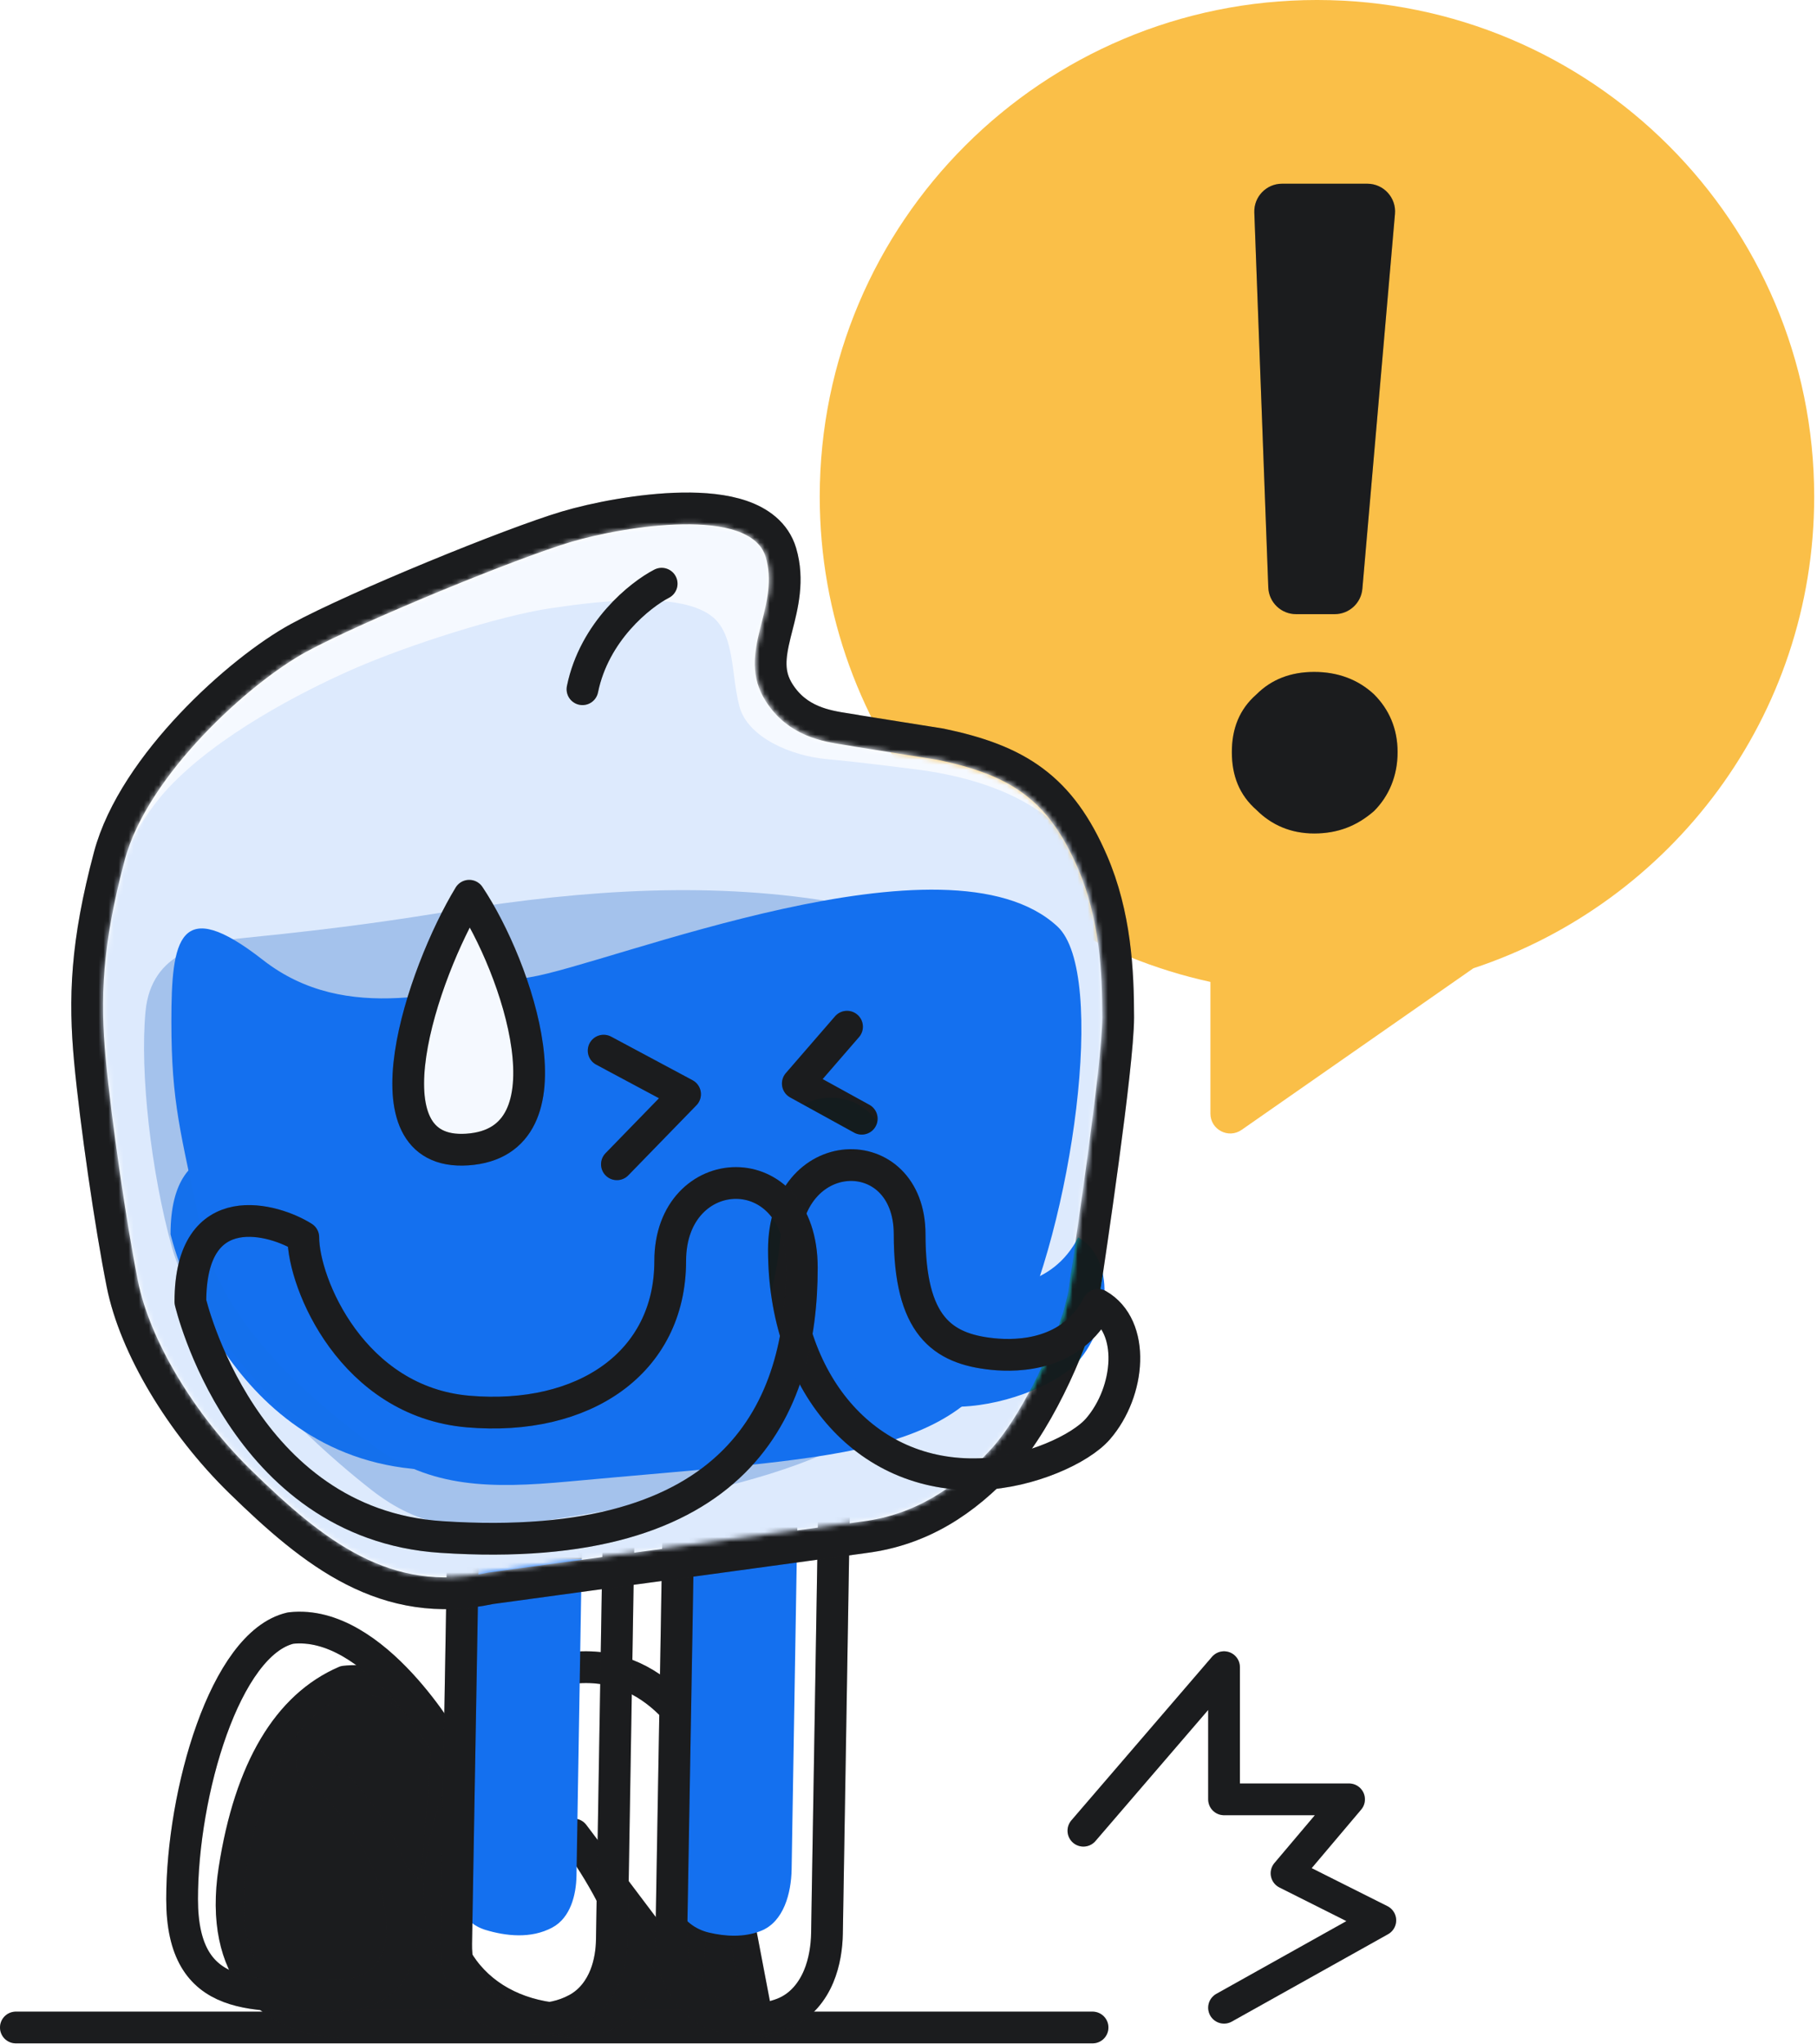 <svg width="360" height="405" viewBox="0 0 360 405" fill="none" xmlns="http://www.w3.org/2000/svg">
<line x1="3.144" y1="401.659" x2="216.464" y2="401.659" stroke="#222325" stroke-width="6.288" stroke-linecap="round"/>
<line x1="3.144" y1="401.659" x2="216.464" y2="401.659" stroke="black" stroke-opacity="0.2" stroke-width="6.288" stroke-linecap="round"/>
<path d="M68.242 332.749C56.794 337.679 49.163 350.226 46.041 370.391C42.919 390.555 53.429 400.881 68.345 400.881H98.824L90.442 349.777C90.442 349.777 83.851 330.957 68.242 332.749Z" fill="#222325"/>
<path d="M68.242 332.749C56.794 337.679 49.163 350.226 46.041 370.391C42.919 390.555 53.429 400.881 68.345 400.881H98.824L90.442 349.777C90.442 349.777 83.851 330.957 68.242 332.749Z" fill="black" fill-opacity="0.2"/>
<path d="M68.242 332.749C56.794 337.679 49.163 350.226 46.041 370.391C42.919 390.555 53.429 400.881 68.345 400.881H98.824L90.442 349.777C90.442 349.777 83.851 330.957 68.242 332.749Z" stroke="#222325" stroke-width="5.502" stroke-linejoin="round"/>
<path d="M68.242 332.749C56.794 337.679 49.163 350.226 46.041 370.391C42.919 390.555 53.429 400.881 68.345 400.881H98.824L90.442 349.777C90.442 349.777 83.851 330.957 68.242 332.749Z" stroke="black" stroke-opacity="0.2" stroke-width="5.502" stroke-linejoin="round"/>
<path d="M115.059 332.749C101.76 337.679 92.894 350.226 89.267 370.391C85.641 390.555 97.85 400.881 115.179 400.881H150.588L140.851 349.777C140.851 349.777 133.194 330.957 115.059 332.749Z" fill="#222325"/>
<path d="M115.059 332.749C101.76 337.679 92.894 350.226 89.267 370.391C85.641 390.555 97.85 400.881 115.179 400.881H150.588L140.851 349.777C140.851 349.777 133.194 330.957 115.059 332.749Z" fill="black" fill-opacity="0.2"/>
<path d="M115.059 332.749C101.76 337.679 92.894 350.226 89.267 370.391C85.641 390.555 97.85 400.881 115.179 400.881H150.588L140.851 349.777C140.851 349.777 133.194 330.957 115.059 332.749Z" stroke="#222325" stroke-width="5.502" stroke-linejoin="round"/>
<path d="M115.059 332.749C101.76 337.679 92.894 350.226 89.267 370.391C85.641 390.555 97.85 400.881 115.179 400.881H150.588L140.851 349.777C140.851 349.777 133.194 330.957 115.059 332.749Z" stroke="black" stroke-opacity="0.2" stroke-width="5.502" stroke-linejoin="round"/>
<g filter="url(#filter0_i_426_1951)">
<path d="M57.578 322.531C44.566 325.542 36.078 355.221 36.078 376.227C36.078 397.233 50.706 395.345 66.644 395.345C79.603 395.345 82.19 383.77 77.728 371.336L85.945 380.228L88.627 346.086C88.627 346.086 74.258 320.628 57.578 322.531Z" fill="white"/>
</g>
<path d="M61.807 349.55C69.345 355.382 74.926 363.528 77.728 371.336M77.728 371.336C82.19 383.77 79.603 395.345 66.644 395.345C50.706 395.345 36.078 397.233 36.078 376.227C36.078 355.221 44.566 325.542 57.578 322.531C74.258 320.628 88.627 346.086 88.627 346.086L85.945 380.228L77.728 371.336Z" stroke="#222325" stroke-width="6.288" stroke-linecap="round" stroke-linejoin="round"/>
<path d="M61.807 349.55C69.345 355.382 74.926 363.528 77.728 371.336M77.728 371.336C82.19 383.77 79.603 395.345 66.644 395.345C50.706 395.345 36.078 397.233 36.078 376.227C36.078 355.221 44.566 325.542 57.578 322.531C74.258 320.628 88.627 346.086 88.627 346.086L85.945 380.228L77.728 371.336Z" stroke="black" stroke-opacity="0.2" stroke-width="6.288" stroke-linecap="round" stroke-linejoin="round"/>
<path d="M113.657 330.394C100.277 335.277 91.356 347.706 87.707 367.682C84.058 387.657 96.222 400.095 113.657 400.095C136.736 400.095 121.511 374.071 113.657 363.417L135.958 392.985L139.608 347.262C139.608 347.262 131.904 328.618 113.657 330.394Z" fill="white"/>
<path d="M113.657 330.394C100.277 335.277 91.356 347.706 87.707 367.682C84.058 387.657 96.222 400.095 113.657 400.095C136.736 400.095 121.511 374.071 113.657 363.417L135.958 392.985L139.608 347.262C139.608 347.262 131.904 328.618 113.657 330.394Z" stroke="#222325" stroke-width="6.288" stroke-linejoin="round"/>
<path d="M113.657 330.394C100.277 335.277 91.356 347.706 87.707 367.682C84.058 387.657 96.222 400.095 113.657 400.095C136.736 400.095 121.511 374.071 113.657 363.417L135.958 392.985L139.608 347.262C139.608 347.262 131.904 328.618 113.657 330.394Z" stroke="black" stroke-opacity="0.2" stroke-width="6.288" stroke-linejoin="round"/>
<g filter="url(#filter1_i_426_1951)">
<path fill-rule="evenodd" clip-rule="evenodd" d="M94.549 321.332L93.454 384.41C93.363 389.674 95.563 394.312 100.127 395.691C104.083 396.887 109.112 397.51 113.38 395.204C116.959 393.272 118.087 388.76 118.15 384.936L119.19 322.233L94.549 321.332Z" fill="#1470EF"/>
<path d="M116.984 297.944L97.476 302.092C96.03 302.399 94.839 303.816 94.815 305.256L94.549 321.332L119.19 322.233L119.558 299.996C119.582 298.555 118.43 297.637 116.984 297.944Z" fill="#222325"/>
<path d="M116.984 297.944L97.476 302.092C96.03 302.399 94.839 303.816 94.815 305.256L94.549 321.332L119.19 322.233L119.558 299.996C119.582 298.555 118.43 297.637 116.984 297.944Z" fill="black" fill-opacity="0.2"/>
</g>
<path d="M91.74 305.91L91.473 321.985L91.473 321.986L90.379 385.061C90.273 391.154 92.826 397.018 98.703 398.795C102.753 400.019 108.757 400.976 114.277 397.994C117.147 396.444 118.902 393.892 119.891 391.413C120.857 388.992 121.19 386.44 121.225 384.283L122.265 321.579L122.634 299.342C122.688 296.09 120.106 294.148 117.036 294.801L97.528 298.948C94.459 299.601 91.794 302.658 91.74 305.91Z" stroke="#222325" stroke-width="6.288" stroke-linejoin="round"/>
<path d="M91.74 305.91L91.473 321.985L91.473 321.986L90.379 385.061C90.273 391.154 92.826 397.018 98.703 398.795C102.753 400.019 108.757 400.976 114.277 397.994C117.147 396.444 118.902 393.892 119.891 391.413C120.857 388.992 121.19 386.44 121.225 384.283L122.265 321.579L122.634 299.342C122.688 296.09 120.106 294.148 117.036 294.801L97.528 298.948C94.459 299.601 91.794 302.658 91.74 305.91Z" stroke="black" stroke-opacity="0.2" stroke-width="6.288" stroke-linejoin="round"/>
<g filter="url(#filter2_i_426_1951)">
<path fill-rule="evenodd" clip-rule="evenodd" d="M137.149 321.409L136.087 382.594C135.975 389.054 138.647 394.858 144.392 396.217C147.621 396.981 151.333 397.221 154.705 395.877C159.234 394.072 160.695 388.366 160.773 383.673L161.79 322.31L137.149 321.409Z" fill="#1470EF"/>
<path d="M159.584 298.021L140.077 302.169C138.631 302.476 137.44 303.893 137.416 305.334L137.149 321.409L161.79 322.31L162.159 300.073C162.183 298.633 161.03 297.714 159.584 298.021Z" fill="#222325"/>
<path d="M159.584 298.021L140.077 302.169C138.631 302.476 137.44 303.893 137.416 305.334L137.149 321.409L161.79 322.31L162.159 300.073C162.183 298.633 161.03 297.714 159.584 298.021Z" fill="black" fill-opacity="0.2"/>
</g>
<path d="M134.34 305.987L134.074 322.062L134.074 322.063L133.012 383.245C132.887 390.47 135.878 397.648 143.111 399.36C146.532 400.169 150.929 400.557 155.208 398.852C158.756 397.437 160.958 394.486 162.188 391.56C163.385 388.713 163.805 385.615 163.848 383.019L164.866 321.656L165.234 299.419C165.288 296.167 162.706 294.225 159.637 294.878L140.129 299.025C137.059 299.678 134.394 302.736 134.34 305.987Z" stroke="#222325" stroke-width="6.288" stroke-linejoin="round"/>
<path d="M134.34 305.987L134.074 322.062L134.074 322.063L133.012 383.245C132.887 390.47 135.878 397.648 143.111 399.36C146.532 400.169 150.929 400.557 155.208 398.852C158.756 397.437 160.958 394.486 162.188 391.56C163.385 388.713 163.805 385.615 163.848 383.019L164.866 321.656L165.234 299.419C165.288 296.167 162.706 294.225 159.637 294.878L140.129 299.025C137.059 299.678 134.394 302.736 134.34 305.987Z" stroke="black" stroke-opacity="0.2" stroke-width="6.288" stroke-linejoin="round"/>
<path d="M291.908 191.825C331.138 178.856 359.443 141.926 359.443 98.394C359.443 44.052 315.337 -0.001 260.929 -0.001C206.521 -0.001 162.415 44.052 162.415 98.394C162.415 145.498 195.555 184.872 239.819 194.524V220.613C239.819 223.79 243.391 225.654 245.997 223.837L291.908 191.825Z" fill="#FABF48"/>
<path d="M254.015 36.395C250.895 36.395 248.4 38.986 248.516 42.103L251.284 116.37C251.394 119.327 253.823 121.667 256.782 121.667H264.445C267.299 121.667 269.679 119.485 269.926 116.642L276.384 42.374C276.664 39.16 274.13 36.395 270.903 36.395H254.015ZM260.379 133.112C255.719 133.112 251.905 134.596 248.939 137.563C245.549 140.53 244.066 144.345 244.066 149.008C244.066 153.671 245.549 157.486 248.939 160.453C251.905 163.42 255.719 165.116 260.379 165.116C265.04 165.116 268.854 163.632 272.244 160.665C275.21 157.698 276.904 153.671 276.904 149.008C276.904 144.345 275.21 140.53 272.244 137.563C269.066 134.596 265.04 133.112 260.379 133.112Z" fill="#222325"/>
<path d="M254.015 36.395C250.895 36.395 248.4 38.986 248.516 42.103L251.284 116.37C251.394 119.327 253.823 121.667 256.782 121.667H264.445C267.299 121.667 269.679 119.485 269.926 116.642L276.384 42.374C276.664 39.16 274.13 36.395 270.903 36.395H254.015ZM260.379 133.112C255.719 133.112 251.905 134.596 248.939 137.563C245.549 140.53 244.066 144.345 244.066 149.008C244.066 153.671 245.549 157.486 248.939 160.453C251.905 163.42 255.719 165.116 260.379 165.116C265.04 165.116 268.854 163.632 272.244 160.665C275.21 157.698 276.904 153.671 276.904 149.008C276.904 144.345 275.21 140.53 272.244 137.563C269.066 134.596 265.04 133.112 260.379 133.112Z" fill="black" fill-opacity="0.2"/>
<path d="M186.449 147.45C186.399 147.44 186.349 147.431 186.299 147.423L169.885 144.807C169.265 144.68 168.57 144.573 167.821 144.458C163.718 143.827 158.012 142.95 154.363 137.206C152.044 133.554 152.476 130.106 153.589 125.558C153.705 125.087 153.83 124.599 153.959 124.095C155.01 120.001 156.324 114.88 154.724 109.471C153.572 105.577 150.37 103.377 146.941 102.198C143.523 101.023 139.38 100.664 135.253 100.726C126.965 100.85 117.777 102.697 112.223 104.346C101.324 107.583 70.602 120.147 59.162 126.369C53.185 129.62 45.06 135.949 37.864 143.578C30.7 151.173 24.103 160.425 21.657 169.614C17.064 186.869 16.66 197.753 17.819 210.13C18.952 222.245 21.89 242.623 24.235 254.372C26.715 266.795 35.889 282.109 47.602 293.544C62.188 307.782 76.382 319.101 97.176 314.663L171.215 304.547C171.22 304.547 171.225 304.546 171.23 304.545C182.526 303.102 191.206 297.372 198.613 289.288C202.464 285.086 206.191 278.65 209.062 272.514C211.924 266.396 214.147 260.121 214.764 256.111C215.315 252.531 217.004 241.25 218.557 229.73C220.092 218.334 221.545 206.347 221.545 201.579C221.545 192.495 221.008 181.272 216.415 170.674C213.332 163.561 209.708 158.45 204.739 154.748C199.811 151.076 193.835 148.998 186.449 147.45Z" stroke="#222325" stroke-width="6.288" stroke-linecap="round" stroke-linejoin="round"/>
<path d="M186.449 147.45C186.399 147.44 186.349 147.431 186.299 147.423L169.885 144.807C169.265 144.68 168.57 144.573 167.821 144.458C163.718 143.827 158.012 142.95 154.363 137.206C152.044 133.554 152.476 130.106 153.589 125.558C153.705 125.087 153.83 124.599 153.959 124.095C155.01 120.001 156.324 114.88 154.724 109.471C153.572 105.577 150.37 103.377 146.941 102.198C143.523 101.023 139.38 100.664 135.253 100.726C126.965 100.85 117.777 102.697 112.223 104.346C101.324 107.583 70.602 120.147 59.162 126.369C53.185 129.62 45.06 135.949 37.864 143.578C30.7 151.173 24.103 160.425 21.657 169.614C17.064 186.869 16.66 197.753 17.819 210.13C18.952 222.245 21.89 242.623 24.235 254.372C26.715 266.795 35.889 282.109 47.602 293.544C62.188 307.782 76.382 319.101 97.176 314.663L171.215 304.547C171.22 304.547 171.225 304.546 171.23 304.545C182.526 303.102 191.206 297.372 198.613 289.288C202.464 285.086 206.191 278.65 209.062 272.514C211.924 266.396 214.147 260.121 214.764 256.111C215.315 252.531 217.004 241.25 218.557 229.73C220.092 218.334 221.545 206.347 221.545 201.579C221.545 192.495 221.008 181.272 216.415 170.674C213.332 163.561 209.708 158.45 204.739 154.748C199.811 151.076 193.835 148.998 186.449 147.45Z" stroke="black" stroke-opacity="0.2" stroke-width="6.288" stroke-linecap="round" stroke-linejoin="round"/>
<mask id="mask0_426_1951" style="mask-type:alpha" maskUnits="userSpaceOnUse" x="20" y="103" width="199" height="210">
<path d="M49.835 291.218C38.423 280.096 29.653 265.327 27.327 253.695C25.001 242.064 22.075 221.801 20.95 209.794C19.824 197.787 20.199 187.281 24.701 170.396C29.203 153.511 49.459 135.232 60.713 129.121C71.967 123.01 102.522 110.534 113.232 107.359C123.941 104.183 148.869 100.229 151.87 110.36C154.871 120.491 145.736 129.234 151.87 138.877C157.122 147.132 166.298 147.212 169.502 147.882L186.007 150.509C200.421 153.523 207.88 158.335 213.767 171.896C218.095 181.865 218.644 192.534 218.644 201.539C218.644 210.545 212.991 248.442 211.892 255.572C210.793 262.701 203.585 279.382 196.511 287.09C189.437 294.797 181.379 300.029 171.002 301.348L96.726 311.479C77.595 315.607 64.465 305.476 49.835 291.218Z" fill="#D9D9D9"/>
</mask>
<g mask="url(#mask0_426_1951)">
<ellipse cx="125.602" cy="121.205" rx="125.602" ry="121.205" transform="matrix(-1 0 0 1 240.644 93.851)" fill="#F5F9FF"/>
<path d="M107.23 320.11L77.333 313.99C58.191 309.837 52.603 304.959 43.226 295.704C35.441 288.02 31.457 275.651 26.908 263.515C22.36 251.38 17.465 211.396 18.324 194.786C19.182 178.176 25.895 164.119 33.329 156.138C42.948 145.812 59.494 137.139 70.092 132.499C80.69 127.859 98.978 121.993 109.106 120.492C119.234 118.991 135.331 117.112 141.367 122.368C145.61 126.062 144.881 133.951 146.516 139.994C148.151 146.037 156.643 149.75 163.864 150.394C171.084 151.039 182.935 152.614 182.935 152.614C199.527 155.023 208.634 161.41 212.267 167.019C215.901 172.629 220.662 191.554 220.52 204.166C220.378 216.779 217.519 233.809 217.519 233.809C216.603 243.641 205.948 274.973 201.096 283.672C196.697 291.558 174.004 313.99 174.004 313.99C152.441 338.556 133.541 324.407 107.23 320.11Z" fill="#DDEAFD"/>
<path d="M34.053 247.067C38.198 262.016 57.425 282.541 73.58 295.152C83.273 302.718 92.001 303.69 106.976 301.407C157.635 293.682 179.163 285.996 188.165 263.96C197.168 241.925 213.104 202.536 203.639 193.285C196.417 186.226 182.307 181.8 166.941 179.02C141.685 174.451 115.77 176.288 90.424 180.329C78.934 182.161 68.891 183.756 48.71 185.78C40.611 186.593 29.956 188.386 28.828 200.414C27.699 212.442 29.907 232.117 34.053 247.067Z" fill="#A4C2EC"/>
<g filter="url(#filter3_i_426_1951)">
<path d="M34.349 251.448C38.408 270.706 57.308 286.066 68.579 294.349C79.85 302.632 91.583 302.798 107.23 301.349C161.225 296.349 183.725 296.811 195.297 273.779C206.869 250.747 213.981 200.671 204.014 191.409C182.335 171.262 115.235 198.93 99.489 201.455C83.743 203.981 63.245 211.048 46.599 198.039C29.953 185.03 28.452 193.917 28.452 210.17C28.452 226.423 30.289 232.19 34.349 251.448Z" fill="#1470EF"/>
</g>
</g>
<path d="M119.601 208.138L135.732 216.768L122.227 230.652M167.822 203.395L158.068 214.652L170.737 221.625" stroke="#222325" stroke-width="6.288" stroke-linecap="round" stroke-linejoin="round"/>
<path d="M119.601 208.138L135.732 216.768L122.227 230.652M167.822 203.395L158.068 214.652L170.737 221.625" stroke="black" stroke-opacity="0.2" stroke-width="6.288" stroke-linecap="round" stroke-linejoin="round"/>
<g filter="url(#filter4_i_426_1951)">
<path d="M155.315 247.606C155.315 226.072 180.224 225.457 180.224 244.529C180.224 262.536 186.585 267.208 196.673 268.245C201.751 268.767 212.429 268.539 217.55 258.496C225.034 262.785 223.954 275.654 217.55 283.063C214.071 287.088 204.044 291.661 194.31 292.033C171.11 292.917 155.315 273.628 155.315 247.606Z" fill="#1470EF"/>
</g>
<path d="M155.315 247.606C155.315 226.072 180.224 225.457 180.224 244.529C180.224 262.536 186.585 267.208 196.673 268.245C201.751 268.767 212.429 268.539 217.55 258.496C225.034 262.785 223.954 275.654 217.55 283.063C214.071 287.088 204.044 291.661 194.31 292.033C171.11 292.917 155.315 273.628 155.315 247.606Z" stroke="#222325" stroke-width="6.288" stroke-linecap="round" stroke-linejoin="round"/>
<path d="M155.315 247.606C155.315 226.072 180.224 225.457 180.224 244.529C180.224 262.536 186.585 267.208 196.673 268.245C201.751 268.767 212.429 268.539 217.55 258.496C225.034 262.785 223.954 275.654 217.55 283.063C214.071 287.088 204.044 291.661 194.31 292.033C171.11 292.917 155.315 273.628 155.315 247.606Z" stroke="black" stroke-opacity="0.2" stroke-width="6.288" stroke-linecap="round" stroke-linejoin="round"/>
<path d="M92.968 177.454C83.678 192.751 71.387 229.119 92.555 227.732C114.331 226.304 102.398 191.524 92.968 177.454Z" fill="#F5F9FF"/>
<path d="M92.968 177.454C83.678 192.751 71.387 229.119 92.555 227.732C114.331 226.304 102.398 191.524 92.968 177.454Z" stroke="#222325" stroke-width="6.288" stroke-linecap="round" stroke-linejoin="round"/>
<path d="M92.968 177.454C83.678 192.751 71.387 229.119 92.555 227.732C114.331 226.304 102.398 191.524 92.968 177.454Z" stroke="black" stroke-opacity="0.2" stroke-width="6.288" stroke-linecap="round" stroke-linejoin="round"/>
<g filter="url(#filter5_i_426_1951)">
<path d="M92.745 279.632C69.83 277.66 60.093 254.274 60.093 245.104C54.562 241.584 37.719 236.376 37.719 257.883C37.719 257.883 47.918 301.879 87.42 304.489C146.611 308.399 158.865 278.681 158.865 251.146C158.865 228.36 132.789 229.615 132.789 249.796C132.789 269.977 115.66 281.605 92.745 279.632Z" fill="#1470EF"/>
</g>
<path d="M92.745 279.632C69.83 277.66 60.093 254.274 60.093 245.104C54.562 241.584 37.719 236.376 37.719 257.883C37.719 257.883 47.918 301.879 87.42 304.489C146.611 308.399 158.865 278.681 158.865 251.146C158.865 228.36 132.789 229.615 132.789 249.796C132.789 269.977 115.66 281.605 92.745 279.632Z" stroke="#222325" stroke-width="6.288" stroke-linecap="round" stroke-linejoin="round"/>
<path d="M92.745 279.632C69.83 277.66 60.093 254.274 60.093 245.104C54.562 241.584 37.719 236.376 37.719 257.883C37.719 257.883 47.918 301.879 87.42 304.489C146.611 308.399 158.865 278.681 158.865 251.146C158.865 228.36 132.789 229.615 132.789 249.796C132.789 269.977 115.66 281.605 92.745 279.632Z" stroke="black" stroke-opacity="0.2" stroke-width="6.288" stroke-linecap="round" stroke-linejoin="round"/>
<path d="M214.654 362.676L242.518 330.274V356.462H267.286L254.902 371.11L273.478 380.431L242.518 397.742" stroke="#222325" stroke-width="6.288" stroke-linecap="round" stroke-linejoin="round"/>
<path d="M214.654 362.676L242.518 330.274V356.462H267.286L254.902 371.11L273.478 380.431L242.518 397.742" stroke="black" stroke-opacity="0.2" stroke-width="6.288" stroke-linecap="round" stroke-linejoin="round"/>
<path d="M131.093 115.636C126.839 117.823 117.744 125.066 115.403 136.539" stroke="#222325" stroke-width="6.288" stroke-linecap="round" stroke-linejoin="round"/>
<path d="M131.093 115.636C126.839 117.823 117.744 125.066 115.403 136.539" stroke="black" stroke-opacity="0.2" stroke-width="6.288" stroke-linecap="round" stroke-linejoin="round"/>
<defs>
<filter id="filter0_i_426_1951" x="30.576" y="316.926" width="61.195" height="81.606" filterUnits="userSpaceOnUse" color-interpolation-filters="sRGB">
<feFlood flood-opacity="0" result="BackgroundImageFix"/>
<feBlend mode="normal" in="SourceGraphic" in2="BackgroundImageFix" result="shape"/>
<feColorMatrix in="SourceAlpha" type="matrix" values="0 0 0 0 0 0 0 0 0 0 0 0 0 0 0 0 0 0 127 0" result="hardAlpha"/>
<feOffset dx="-3.93" dy="-13.362"/>
<feGaussianBlur stdDeviation="1.179"/>
<feComposite in2="hardAlpha" operator="arithmetic" k2="-1" k3="1"/>
<feColorMatrix type="matrix" values="0 0 0 0 0.142 0 0 0 0 0.17 0 0 0 0 0.425 0 0 0 0.34 0"/>
<feBlend mode="darken" in2="shape" result="effect1_innerShadow_426_1951"/>
</filter>
<filter id="filter1_i_426_1951" x="84.942" y="289.107" width="40.769" height="114.076" filterUnits="userSpaceOnUse" color-interpolation-filters="sRGB">
<feFlood flood-opacity="0" result="BackgroundImageFix"/>
<feBlend mode="normal" in="SourceGraphic" in2="BackgroundImageFix" result="shape"/>
<feColorMatrix in="SourceAlpha" type="matrix" values="0 0 0 0 0 0 0 0 0 0 0 0 0 0 0 0 0 0 127 0" result="hardAlpha"/>
<feOffset dx="-3.93" dy="-13.362"/>
<feGaussianBlur stdDeviation="1.179"/>
<feComposite in2="hardAlpha" operator="arithmetic" k2="-1" k3="1"/>
<feColorMatrix type="matrix" values="0 0 0 0 0.322 0 0 0 0 0.376 0 0 0 0 0.867 0 0 0 0.6 0"/>
<feBlend mode="normal" in2="shape" result="effect1_innerShadow_426_1951"/>
</filter>
<filter id="filter2_i_426_1951" x="127.575" y="289.184" width="40.736" height="114.076" filterUnits="userSpaceOnUse" color-interpolation-filters="sRGB">
<feFlood flood-opacity="0" result="BackgroundImageFix"/>
<feBlend mode="normal" in="SourceGraphic" in2="BackgroundImageFix" result="shape"/>
<feColorMatrix in="SourceAlpha" type="matrix" values="0 0 0 0 0 0 0 0 0 0 0 0 0 0 0 0 0 0 127 0" result="hardAlpha"/>
<feOffset dx="-3.93" dy="-13.362"/>
<feGaussianBlur stdDeviation="1.179"/>
<feComposite in2="hardAlpha" operator="arithmetic" k2="-1" k3="1"/>
<feColorMatrix type="matrix" values="0 0 0 0 0.322 0 0 0 0 0.376 0 0 0 0 0.867 0 0 0 0.6 0"/>
<feBlend mode="normal" in2="shape" result="effect1_innerShadow_426_1951"/>
</filter>
<filter id="filter3_i_426_1951" x="28.452" y="181.749" width="182.661" height="120.295" filterUnits="userSpaceOnUse" color-interpolation-filters="sRGB">
<feFlood flood-opacity="0" result="BackgroundImageFix"/>
<feBlend mode="normal" in="SourceGraphic" in2="BackgroundImageFix" result="shape"/>
<feColorMatrix in="SourceAlpha" type="matrix" values="0 0 0 0 0 0 0 0 0 0 0 0 0 0 0 0 0 0 127 0" result="hardAlpha"/>
<feOffset dx="5.502" dy="-7.86"/>
<feGaussianBlur stdDeviation="1.179"/>
<feComposite in2="hardAlpha" operator="arithmetic" k2="-1" k3="1"/>
<feColorMatrix type="matrix" values="0 0 0 0 0.322 0 0 0 0 0.376 0 0 0 0 0.867 0 0 0 0.6 0"/>
<feBlend mode="normal" in2="shape" result="effect1_innerShadow_426_1951"/>
</filter>
<filter id="filter4_i_426_1951" x="149.812" y="225.307" width="76.097" height="69.899" filterUnits="userSpaceOnUse" color-interpolation-filters="sRGB">
<feFlood flood-opacity="0" result="BackgroundImageFix"/>
<feBlend mode="normal" in="SourceGraphic" in2="BackgroundImageFix" result="shape"/>
<feColorMatrix in="SourceAlpha" type="matrix" values="0 0 0 0 0 0 0 0 0 0 0 0 0 0 0 0 0 0 127 0" result="hardAlpha"/>
<feOffset dx="-3.93" dy="-13.362"/>
<feGaussianBlur stdDeviation="1.179"/>
<feComposite in2="hardAlpha" operator="arithmetic" k2="-1" k3="1"/>
<feColorMatrix type="matrix" values="0 0 0 0 0.142 0 0 0 0 0.17 0 0 0 0 0.425 0 0 0 0.34 0"/>
<feBlend mode="darken" in2="shape" result="effect1_innerShadow_426_1951"/>
</filter>
<filter id="filter5_i_426_1951" x="32.217" y="228.856" width="129.792" height="79.125" filterUnits="userSpaceOnUse" color-interpolation-filters="sRGB">
<feFlood flood-opacity="0" result="BackgroundImageFix"/>
<feBlend mode="normal" in="SourceGraphic" in2="BackgroundImageFix" result="shape"/>
<feColorMatrix in="SourceAlpha" type="matrix" values="0 0 0 0 0 0 0 0 0 0 0 0 0 0 0 0 0 0 127 0" result="hardAlpha"/>
<feOffset dx="-3.93" dy="-13.362"/>
<feGaussianBlur stdDeviation="1.179"/>
<feComposite in2="hardAlpha" operator="arithmetic" k2="-1" k3="1"/>
<feColorMatrix type="matrix" values="0 0 0 0 0.142 0 0 0 0 0.17 0 0 0 0 0.425 0 0 0 0.34 0"/>
<feBlend mode="darken" in2="shape" result="effect1_innerShadow_426_1951"/>
</filter>
</defs>
</svg>
